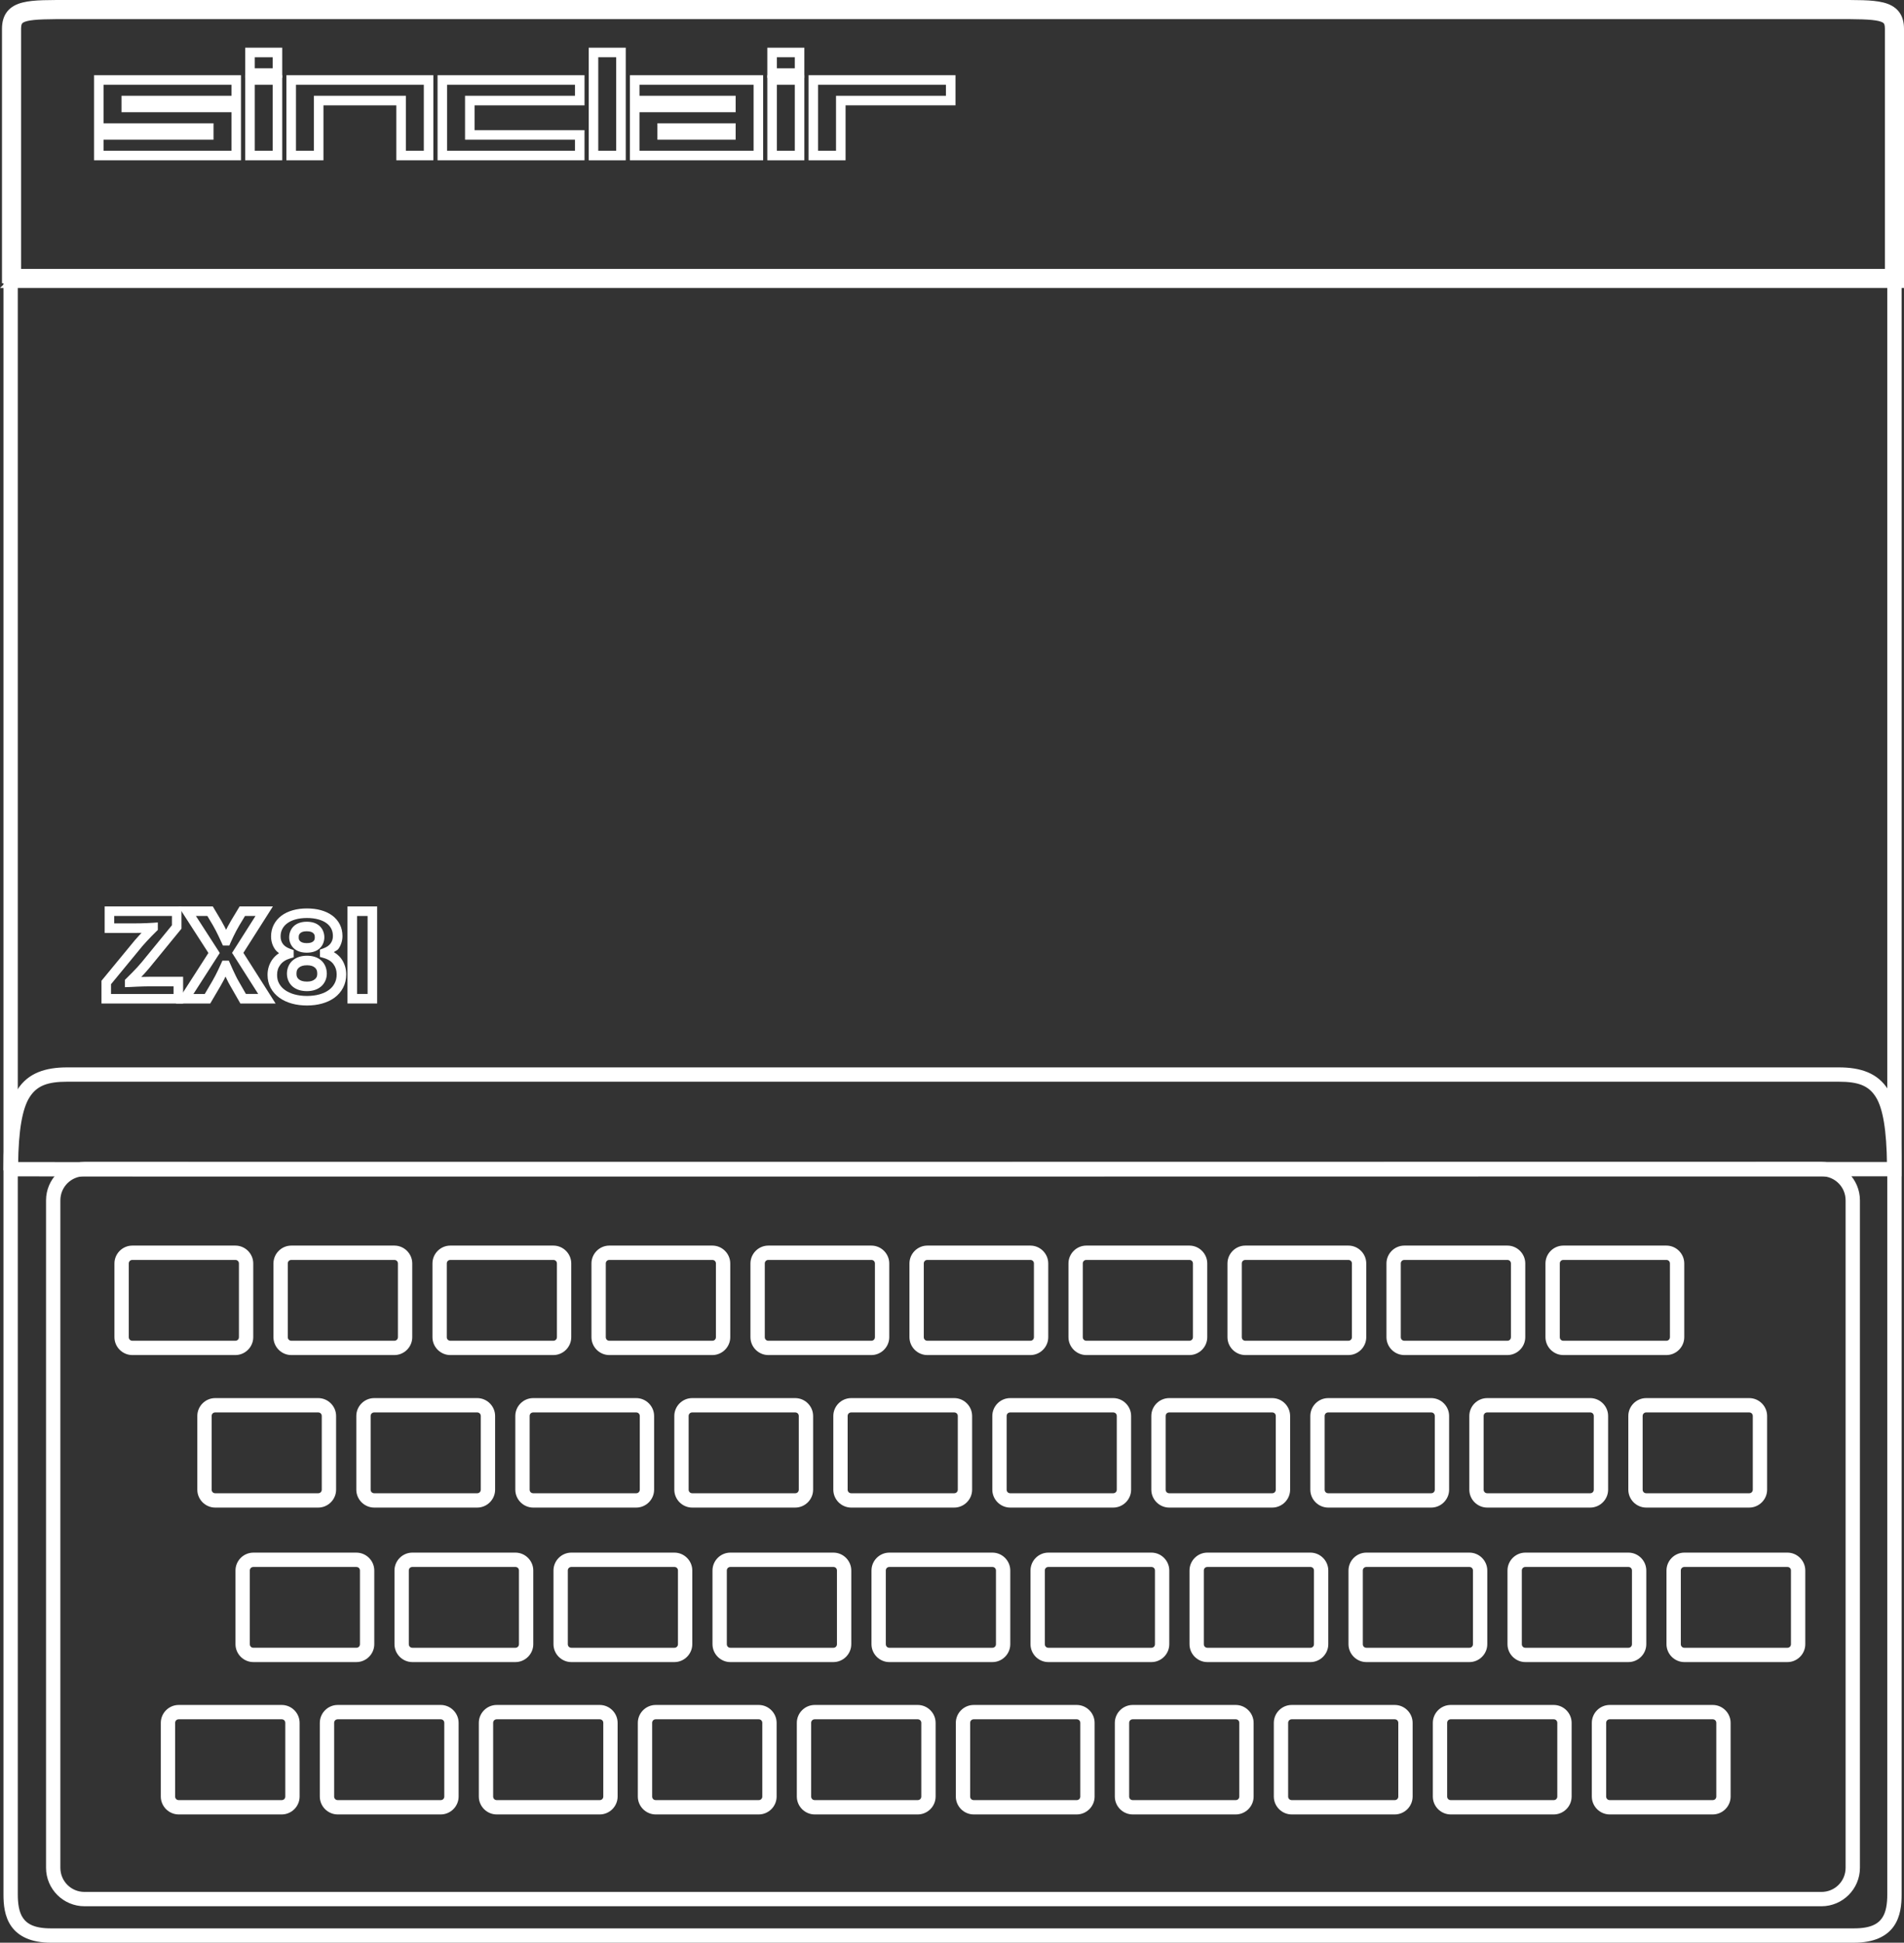<?xml version="1.0" encoding="UTF-8" standalone="no"?>
<svg
   enable-background="new 0 0 394.448 403.24"
   viewBox="0 0 398.676 406.745"
   version="1.1"
   id="svg160"
   sodipodi:docname="zx81_controller.svg"
   inkscape:version="1.1.2 (0a00cf5339, 2022-02-04)"
   width="398.676"
   height="406.745"
   xmlns:inkscape="http://www.inkscape.org/namespaces/inkscape"
   xmlns:sodipodi="http://sodipodi.sourceforge.net/DTD/sodipodi-0.dtd"
   xmlns="http://www.w3.org/2000/svg"
   xmlns:svg="http://www.w3.org/2000/svg">
  <rect x="0" y="0" width="398.676" height="406.745" fill="#333333" stroke="none"/>
  <defs
     id="defs164" />
  <sodipodi:namedview
     id="namedview162"
     pagecolor="#ffffff"
     bordercolor="#666666"
     borderopacity="1.0"
     inkscape:pageshadow="2"
     inkscape:pageopacity="0.0"
     inkscape:pagecheckerboard="true"
     showgrid="false"
     inkscape:zoom="2.0384883"
     inkscape:cx="42.923965"
     inkscape:cy="258.27963"
     inkscape:window-width="1264"
     inkscape:window-height="1389"
     inkscape:window-x="3204"
     inkscape:window-y="8"
     inkscape:window-maximized="1"
     inkscape:current-layer="g90"
     fit-margin-top="0"
     fit-margin-left="0"
     fit-margin-right="0"
     fit-margin-bottom="0" />
  <g
     clip-rule="evenodd"
     fill-rule="evenodd"
     id="g90"
     transform="translate(2.227,2.004)">
    <path
       style="color:#000000;fill:#ffffff;stroke:#ffffff;stroke-width:1;stroke-miterlimit:4.103;stroke-dasharray:none;stroke-opacity:1"
       d="M 12.441,-1 C 7.903,-1 4.796,-1.061 2.574,-0.51 1.463,-0.234 0.521,0.232 -0.115,1.029 -0.752,1.826 -1,2.859 -1,4.029 V 394.615 c 0,2.097 0.196,4.469 1.555,6.406 1.358,1.937 3.87,3.219 7.836,3.219 7.527,0 370.134,-9.5e-4 377.666,-0.002 3.966,0 6.479,-1.28 7.838,-3.217 1.358,-1.937 1.553,-4.309 1.553,-6.406 V 4.027 c 0,-1.17 -0.248,-2.203 -0.885,-3 -0.637,-0.797 -1.577,-1.262 -2.688,-1.537 C 389.653,-1.06 386.544,-1 382.006,-1 Z m 0,2 H 382.006 c 4.546,0 7.658,0.003 9.387,0.432 0.864,0.214 1.33,0.497 1.607,0.844 0.277,0.347 0.447,0.852 0.447,1.752 V 394.615 c 0,1.955 -0.236,3.896 -1.191,5.258 -0.955,1.362 -2.638,2.365 -6.199,2.365 -7.524,0.001 -370.139,0.002 -377.666,0.002 -3.561,0 -5.244,-1.005 -6.199,-2.367 C 1.236,398.511 1,396.57 1,394.615 V 4.029 C 1,3.129 1.17,2.624 1.447,2.277 1.724,1.931 2.191,1.646 3.055,1.432 4.783,1.003 7.895,1 12.441,1 Z"
       id="path2" />
    <path
       style="color:#000000;fill:#ffffff;stroke:#ffffff;stroke-width:1;stroke-miterlimit:4.103;stroke-dasharray:none;stroke-opacity:1"
       d="m 11.836,221.977 c -4.443,0 -7.894,1.127 -9.98,4.408 C -0.231,229.666 -1,234.771 -1,242.785 c 0,2.8e-4 0.974,1 0.994,1 0.02,4.6e-4 0.041,0.002 0.066,0.002 0.052,6e-4 0.123,0.001 0.219,0.002 0.192,10e-4 0.476,9.5e-4 0.85,0.002 0.747,0.002 1.854,0.004 3.299,0.006 2.89,0.003 7.129,0.007 12.521,0.01 10.786,0.005 26.194,0.008 44.684,0.01 36.98,0.003 86.286,6.5e-4 135.592,-0.004 98.612,-0.009 197.223,-0.027 197.223,-0.027 h 1 v -1 c 0,-8.01 -0.719,-13.107 -2.756,-16.391 -2.036,-3.284 -5.447,-4.418 -9.891,-4.418 z m 0,2 H 382.801 c 4.139,0 6.549,0.825 8.191,3.473 1.557,2.51 2.312,7.164 2.393,14.336 -1.054,1.9e-4 -98.08,0.018 -196.16,0.027 -49.306,0.005 -98.612,0.007 -135.592,0.004 -18.49,-0.002 -33.898,-0.005 -44.684,-0.01 -5.393,-0.002 -9.629,-0.006 -12.518,-0.01 -1.444,-0.002 -2.552,-0.004 -3.297,-0.006 -0.03,-9e-5 -0.039,8e-5 -0.068,0 0.084,-7.171 0.878,-11.821 2.477,-14.334 1.685,-2.65 4.154,-3.48 8.293,-3.48 z"
       id="path4" />
    <path
       style="color:#000000;fill:#ffffff;stroke:#ffffff;stroke-width:2;stroke-miterlimit:4.103;stroke-dasharray:none;stroke-opacity:1"
       d="M 12.629,-1 C 8.091,-1 4.981,-1.061 2.76,-0.51 1.649,-0.234 0.709,0.232 0.072,1.029 -0.564,1.826 -0.812,2.859 -0.812,4.029 v 51.271 1 h 2 l -1,1 H 395.449 V 4.027 c 0,-1.17 -0.248,-2.203 -0.885,-3 C 393.928,0.231 392.986,-0.234 391.875,-0.51 389.653,-1.06 386.546,-1 382.008,-1 Z m 0,2 H 382.008 c 4.546,0 7.658,0.003 9.387,0.432 0.864,0.214 1.33,0.497 1.607,0.844 0.277,0.347 0.447,0.852 0.447,1.752 V 55.301 H 1.188 V 4.029 C 1.188,3.129 1.358,2.624 1.635,2.277 1.912,1.931 2.378,1.646 3.242,1.432 4.97,1.003 8.082,1 12.629,1 Z"
       id="path6" />
    <path
       style="color:#000000;fill:#ffffff;stroke:#ffffff;stroke-width:1;stroke-miterlimit:4.103;stroke-dasharray:none;stroke-opacity:1"
       d="m 15.461,241.766 c -4.156,0 -7.547,3.39 -7.547,7.545 v 139.754 c 0,4.156 3.391,7.547 7.547,7.547 H 379.174 c 4.156,0 7.547,-3.391 7.547,-7.547 v -139.754 c 0,-4.156 -3.391,-7.545 -7.547,-7.545 z m 0,2 H 379.174 c 3.074,0 5.547,2.47 5.547,5.545 v 139.754 c 0,3.074 -2.472,5.547 -5.547,5.547 H 15.461 c -3.074,0 -5.547,-2.472 -5.547,-5.547 v -139.754 c 0,-3.075 2.471,-5.545 5.547,-5.545 z"
       id="path8" />
    <path
       style="color:#000000;fill:#ffffff;stroke:#ffffff;stroke-width:1;stroke-miterlimit:4.103;stroke-dasharray:none;stroke-opacity:1"
       d="m 50.826,323.572 c -1.78,0 -3.246,1.465 -3.244,3.246 v 15.426 c 0,1.78 1.464,3.244 3.244,3.244 h 21.57 c 1.78,0 3.246,-1.464 3.246,-3.244 v -15.428 c 0,-1.78 -1.466,-3.244 -3.246,-3.244 z m 0,2 h 21.57 c 0.7,0 1.246,0.544 1.246,1.244 v 15.428 c 0,0.7 -0.546,1.244 -1.246,1.244 H 50.826 c -0.7,0 -1.244,-0.544 -1.244,-1.244 v -15.428 c -5.64e-4,-0.699 0.544,-1.244 1.244,-1.244 z"
       id="path10" />
    <path
       style="color:#000000;fill:#ffffff;stroke:#ffffff;stroke-width:1;stroke-miterlimit:4.103;stroke-dasharray:none;stroke-opacity:1"
       d="m 84.117,323.57 c -1.78,0 -3.244,1.464 -3.244,3.244 v 15.432 c 0,1.78 1.464,3.244 3.244,3.244 h 21.574 c 1.78,0 3.244,-1.464 3.244,-3.244 v -15.432 c 0,-1.78 -1.464,-3.244 -3.244,-3.244 z m 0,2 h 21.574 c 0.7,0 1.244,0.544 1.244,1.244 v 15.432 c 0,0.7 -0.546,1.244 -1.244,1.244 H 84.117 c -0.7,0 -1.244,-0.544 -1.244,-1.244 v -15.432 c 0,-0.7 0.544,-1.244 1.244,-1.244 z"
       id="path12" />
    <path
       style="color:#000000;fill:#ffffff;stroke:#ffffff;stroke-width:1;stroke-miterlimit:4.103;stroke-dasharray:none;stroke-opacity:1"
       d="m 117.41,323.57 c -1.78,0 -3.244,1.464 -3.244,3.244 v 15.432 c 0,1.78 1.464,3.244 3.244,3.244 h 21.574 c 1.78,0 3.246,-1.464 3.246,-3.244 v -15.432 c 0,-1.78 -1.466,-3.244 -3.246,-3.244 z m 0,2 h 21.574 c 0.7,0 1.246,0.544 1.246,1.244 v 15.432 c 0,0.7 -0.546,1.244 -1.246,1.244 h -21.574 c -0.7,0 -1.244,-0.544 -1.244,-1.244 v -15.432 c 0,-0.7 0.544,-1.244 1.244,-1.244 z"
       id="path14" />
    <path
       style="color:#000000;fill:#ffffff;stroke:#ffffff;stroke-width:1;stroke-miterlimit:4.103;stroke-dasharray:none;stroke-opacity:1"
       d="m 150.703,323.57 c -1.78,0 -3.244,1.465 -3.242,3.246 v 15.43 c 0,1.78 1.462,3.244 3.242,3.244 h 21.574 c 1.78,0 3.244,-1.464 3.244,-3.244 v -15.432 c 0,-1.78 -1.464,-3.244 -3.244,-3.244 z m 0,2 h 21.574 c 0.698,0 1.244,0.544 1.244,1.244 v 15.432 c 0,0.7 -0.546,1.244 -1.244,1.244 h -21.574 c -0.7,0 -1.242,-0.544 -1.242,-1.244 v -15.432 c -5.7e-4,-0.699 0.543,-1.244 1.242,-1.244 z"
       id="path16" />
    <path
       style="color:#000000;fill:#ffffff;stroke:#ffffff;stroke-width:1;stroke-miterlimit:4.103;stroke-dasharray:none;stroke-opacity:1"
       d="m 183.996,323.57 c -1.78,0 -3.244,1.464 -3.244,3.244 v 15.432 c 0,1.78 1.464,3.244 3.244,3.244 h 21.574 c 1.78,0 3.244,-1.464 3.244,-3.244 v -15.432 c 0,-1.78 -1.464,-3.244 -3.244,-3.244 z m 0,2 h 21.574 c 0.7,0 1.244,0.544 1.244,1.244 v 15.432 c 0,0.7 -0.546,1.244 -1.244,1.244 h -21.574 c -0.7,0 -1.244,-0.544 -1.244,-1.244 v -15.432 c 0,-0.7 0.544,-1.244 1.244,-1.244 z"
       id="path18" />
    <path
       style="color:#000000;fill:#ffffff;stroke:#ffffff;stroke-width:1;stroke-miterlimit:4.103;stroke-dasharray:none;stroke-opacity:1"
       d="m 217.289,323.57 c -1.78,0 -3.242,1.464 -3.242,3.244 v 15.432 c 10e-6,1.78 1.462,3.244 3.242,3.244 h 21.574 c 1.78,0 3.244,-1.464 3.244,-3.244 v -15.432 c 0,-1.78 -1.464,-3.244 -3.244,-3.244 z m 0,2 h 21.574 c 0.7,0 1.244,0.544 1.244,1.244 v 15.432 c 0,0.7 -0.546,1.244 -1.244,1.244 h -21.574 c -0.7,0 -1.242,-0.544 -1.242,-1.244 v -15.432 c 0,-0.7 0.543,-1.244 1.242,-1.244 z"
       id="path20" />
    <path
       style="color:#000000;fill:#ffffff;stroke:#ffffff;stroke-width:1;stroke-miterlimit:4.103;stroke-dasharray:none;stroke-opacity:1"
       d="m 250.582,323.57 c -1.78,0 -3.242,1.464 -3.242,3.244 v 15.432 c 0,1.78 1.462,3.244 3.242,3.244 h 21.574 c 1.78,0 3.246,-1.464 3.246,-3.244 v -15.432 c 0,-1.78 -1.466,-3.244 -3.246,-3.244 z m 0,2 h 21.574 c 0.7,0 1.246,0.544 1.246,1.244 v 15.432 c 0,0.7 -0.546,1.244 -1.246,1.244 h -21.574 c -0.7,0 -1.242,-0.544 -1.242,-1.244 v -15.432 c 0,-0.7 0.543,-1.244 1.242,-1.244 z"
       id="path22" />
    <path
       style="color:#000000;fill:#ffffff;stroke:#ffffff;stroke-width:1;stroke-miterlimit:4.103;stroke-dasharray:none;stroke-opacity:1"
       d="m 283.877,323.57 c -1.78,0 -3.245,1.464 -3.246,3.244 v 15.432 c 0,1.78 1.466,3.244 3.246,3.244 h 21.572 c 1.78,0 3.244,-1.464 3.244,-3.244 v -15.432 c 0,-1.78 -1.464,-3.244 -3.244,-3.244 z m 0,2 h 21.572 c 0.7,0 1.244,0.544 1.244,1.244 v 15.432 c 0,0.7 -0.546,1.244 -1.244,1.244 h -21.572 c -0.7,0 -1.246,-0.544 -1.246,-1.244 v -15.43 -0.002 c 0.002,-0.699 0.549,-1.244 1.246,-1.244 z"
       id="path24" />
    <path
       style="color:#000000;fill:#ffffff;stroke:#ffffff;stroke-width:1;stroke-miterlimit:4.103;stroke-dasharray:none;stroke-opacity:1"
       d="m 317.17,323.57 c -1.78,0 -3.244,1.464 -3.244,3.244 v 15.432 c 0,1.78 1.464,3.244 3.244,3.244 h 21.572 c 1.78,0 3.246,-1.464 3.246,-3.244 v -15.432 c 0,-1.78 -1.466,-3.244 -3.246,-3.244 z m 0,2 h 21.572 c 0.7,0 1.246,0.544 1.246,1.244 v 15.432 c 0,0.7 -0.546,1.244 -1.246,1.244 h -21.572 c -0.7,0 -1.244,-0.544 -1.244,-1.244 v -15.432 c 0,-0.7 0.546,-1.244 1.244,-1.244 z"
       id="path26" />
    <path
       style="color:#000000;fill:#ffffff;stroke:#ffffff;stroke-width:1;stroke-miterlimit:4.103;stroke-dasharray:none;stroke-opacity:1"
       d="m 350.463,323.57 c -1.78,0 -3.245,1.464 -3.246,3.244 v 15.432 c 0,1.78 1.466,3.244 3.246,3.244 h 21.572 c 1.78,0 3.244,-1.464 3.244,-3.244 v -15.432 c 0,-1.78 -1.464,-3.244 -3.244,-3.244 z m 0,2 h 21.572 c 0.7,0 1.244,0.544 1.244,1.244 v 15.432 c 0,0.7 -0.546,1.244 -1.244,1.244 h -21.572 c -0.7,0 -1.246,-0.544 -1.246,-1.244 v -15.43 -0.002 c 0.002,-0.699 0.549,-1.244 1.246,-1.244 z"
       id="path28" />
    <path
       style="color:#000000;fill:#ffffff;stroke:#ffffff;stroke-width:1;stroke-miterlimit:4.103;stroke-dasharray:none;stroke-opacity:1"
       d="m 35.189,355.467 c -1.779,0 -3.244,1.464 -3.244,3.244 v 15.432 c 0,1.779 1.464,3.244 3.244,3.244 h 21.574 c 1.78,0 3.246,-1.464 3.246,-3.244 v -15.432 c 0,-1.78 -1.466,-3.244 -3.246,-3.244 z m 0,2 h 21.574 c 0.7,0 1.246,0.546 1.246,1.244 v 15.432 c 0,0.7 -0.546,1.244 -1.246,1.244 H 35.189 c -0.7,0 -1.244,-0.545 -1.244,-1.244 v -15.432 c 0,-0.7 0.545,-1.244 1.244,-1.244 z"
       id="path30" />
    <path
       style="color:#000000;fill:#ffffff;stroke:#ffffff;stroke-width:1;stroke-miterlimit:4.103;stroke-dasharray:none;stroke-opacity:1"
       d="m 68.484,355.467 c -1.78,0 -3.246,1.464 -3.246,3.244 v 15.432 c 0,1.78 1.466,3.244 3.246,3.244 h 21.574 c 1.779,0 3.244,-1.464 3.244,-3.244 v -15.432 c 0,-1.779 -1.464,-3.244 -3.244,-3.244 z m 0,2 h 21.574 c 0.7,0 1.244,0.545 1.244,1.244 v 15.432 c 0,0.7 -0.545,1.244 -1.244,1.244 H 68.484 c -0.7,0 -1.246,-0.546 -1.246,-1.244 v -15.432 c 0,-0.7 0.546,-1.244 1.246,-1.244 z"
       id="path32" />
    <path
       style="color:#000000;fill:#ffffff;stroke:#ffffff;stroke-width:1;stroke-miterlimit:4.103;stroke-dasharray:none;stroke-opacity:1"
       d="m 101.777,355.467 c -1.78,0 -3.246,1.463 -3.244,3.244 v 15.432 c 0,1.779 1.464,3.244 3.244,3.244 h 21.574 c 1.779,0 3.244,-1.464 3.244,-3.244 v -15.432 c 0,-1.779 -1.464,-3.244 -3.244,-3.244 z m 0,2 h 21.574 c 0.7,0 1.244,0.545 1.244,1.244 v 15.432 c 0,0.7 -0.545,1.244 -1.244,1.244 h -21.574 c -0.7,0 -1.244,-0.545 -1.244,-1.244 v -15.432 c -5.6e-4,-0.699 0.544,-1.244 1.244,-1.244 z"
       id="path34" />
    <path
       style="color:#000000;fill:#ffffff;stroke:#ffffff;stroke-width:1;stroke-miterlimit:4.103;stroke-dasharray:none;stroke-opacity:1"
       d="m 135.07,355.467 c -1.78,0 -3.246,1.463 -3.244,3.244 v 15.432 c 0,1.779 1.464,3.244 3.244,3.244 h 21.574 c 1.779,0 3.244,-1.464 3.244,-3.244 v -15.432 c 0,-1.779 -1.464,-3.244 -3.244,-3.244 z m 0,2 h 21.574 c 0.7,0 1.244,0.545 1.244,1.244 v 15.432 c 0,0.7 -0.545,1.244 -1.244,1.244 h -21.574 c -0.7,0 -1.244,-0.545 -1.244,-1.244 v -15.432 c -5.6e-4,-0.699 0.544,-1.244 1.244,-1.244 z"
       id="path36" />
    <path
       style="color:#000000;fill:#ffffff;stroke:#ffffff;stroke-width:1;stroke-miterlimit:4.103;stroke-dasharray:none;stroke-opacity:1"
       d="m 168.363,355.467 c -1.78,0 -3.246,1.463 -3.244,3.244 v 15.432 c 0,1.779 1.464,3.244 3.244,3.244 h 21.574 c 1.78,0 3.244,-1.464 3.244,-3.244 v -15.432 c 0,-1.78 -1.464,-3.244 -3.244,-3.244 z m 0,2 h 21.574 c 0.7,0 1.244,0.546 1.244,1.244 v 15.432 c 0,0.7 -0.544,1.244 -1.244,1.244 h -21.574 c -0.7,0 -1.244,-0.545 -1.244,-1.244 v -15.432 c -5.6e-4,-0.699 0.544,-1.244 1.244,-1.244 z"
       id="path38" />
    <path
       style="color:#000000;fill:#ffffff;stroke:#ffffff;stroke-width:1;stroke-miterlimit:4.103;stroke-dasharray:none;stroke-opacity:1"
       d="m 201.656,355.467 c -1.78,0 -3.246,1.463 -3.244,3.244 v 15.432 c 0,1.779 1.464,3.244 3.244,3.244 h 21.574 c 1.779,0 3.244,-1.464 3.244,-3.244 v -15.432 c 0,-1.779 -1.464,-3.244 -3.244,-3.244 z m 0,2 h 21.574 c 0.7,0 1.244,0.545 1.244,1.244 v 15.432 c 0,0.7 -0.545,1.244 -1.244,1.244 h -21.574 c -0.7,0 -1.244,-0.545 -1.244,-1.244 v -15.432 c -5.6e-4,-0.699 0.544,-1.244 1.244,-1.244 z"
       id="path40" />
    <path
       style="color:#000000;fill:#ffffff;stroke:#ffffff;stroke-width:1;stroke-miterlimit:4.103;stroke-dasharray:none;stroke-opacity:1"
       d="m 234.949,355.467 c -1.78,0 -3.244,1.464 -3.244,3.244 v 15.432 c 0,1.779 1.464,3.244 3.244,3.244 h 21.574 c 1.78,0 3.244,-1.464 3.244,-3.244 v -15.432 c 0,-1.78 -1.464,-3.244 -3.244,-3.244 z m 0,2 h 21.574 c 0.7,0 1.244,0.546 1.244,1.244 v 15.432 c 0,0.7 -0.544,1.244 -1.244,1.244 h -21.574 c -0.7,0 -1.244,-0.545 -1.244,-1.244 v -15.432 c 0,-0.7 0.544,-1.244 1.244,-1.244 z"
       id="path42" />
    <path
       style="color:#000000;fill:#ffffff;stroke:#ffffff;stroke-width:1;stroke-miterlimit:4.103;stroke-dasharray:none;stroke-opacity:1"
       d="m 268.242,355.467 c -1.779,0 -3.245,1.464 -3.246,3.244 v 15.432 c 0,1.78 1.466,3.244 3.246,3.244 h 21.574 c 1.78,0 3.244,-1.464 3.244,-3.244 v -15.432 c 0,-1.78 -1.464,-3.244 -3.244,-3.244 z m 0,2 h 21.574 c 0.7,0 1.244,0.546 1.244,1.244 v 15.432 c 0,0.7 -0.544,1.244 -1.244,1.244 h -21.574 c -0.7,0 -1.246,-0.546 -1.246,-1.244 v -15.432 c 5.7e-4,-0.7 0.547,-1.244 1.246,-1.244 z"
       id="path44" />
    <path
       style="color:#000000;fill:#ffffff;stroke:#ffffff;stroke-width:1;stroke-miterlimit:4.103;stroke-dasharray:none;stroke-opacity:1"
       d="m 301.535,355.467 c -1.779,0 -3.244,1.464 -3.244,3.244 v 15.432 c 0,1.779 1.464,3.244 3.244,3.244 h 21.574 c 1.779,0 3.244,-1.464 3.244,-3.244 v -15.432 c 0,-1.779 -1.464,-3.244 -3.244,-3.244 z m 0,2 h 21.574 c 0.7,0 1.244,0.545 1.244,1.244 v 15.432 c 0,0.7 -0.545,1.244 -1.244,1.244 h -21.574 c -0.7,0 -1.244,-0.545 -1.244,-1.244 v -15.432 c 0,-0.7 0.545,-1.244 1.244,-1.244 z"
       id="path46" />
    <path
       style="color:#000000;fill:#ffffff;stroke:#ffffff;stroke-width:1;stroke-miterlimit:4.103;stroke-dasharray:none;stroke-opacity:1"
       d="m 334.828,355.467 c -1.779,0 -3.244,1.464 -3.244,3.244 v 15.432 c 0,1.78 1.464,3.244 3.244,3.244 h 21.574 c 1.78,0 3.244,-1.464 3.244,-3.244 v -15.432 c 0,-1.78 -1.464,-3.244 -3.244,-3.244 z m 0,2 h 21.574 c 0.7,0 1.244,0.546 1.244,1.244 v 15.432 c 0,0.7 -0.544,1.244 -1.244,1.244 h -21.574 c -0.698,0 -1.244,-0.546 -1.244,-1.244 v -15.432 c 0,-0.7 0.545,-1.244 1.244,-1.244 z"
       id="path48" />
    <path
       style="color:#000000;fill:#ffffff;stroke:#ffffff;stroke-width:1;stroke-miterlimit:4.103;stroke-dasharray:none;stroke-opacity:1"
       d="m 42.83,291.219 c -1.78,0 -3.242,1.464 -3.242,3.244 v 15.43 c 0,1.78 1.462,3.246 3.242,3.246 h 21.574 c 1.78,0 3.244,-1.466 3.244,-3.246 v -15.43 c 0,-1.779 -1.464,-3.244 -3.244,-3.244 z m 0,2 h 21.574 c 0.7,0 1.244,0.545 1.244,1.244 v 15.43 c 0,0.7 -0.546,1.246 -1.244,1.246 H 42.83 c -0.7,0 -1.242,-0.546 -1.242,-1.246 v -15.43 c 0,-0.698 0.544,-1.244 1.242,-1.244 z"
       id="path50" />
    <path
       style="color:#000000;fill:#ffffff;stroke:#ffffff;stroke-width:1;stroke-miterlimit:4.103;stroke-dasharray:none;stroke-opacity:1"
       d="m 76.125,291.219 c -1.78,0 -3.246,1.464 -3.244,3.244 v 15.43 c 0,1.78 1.464,3.246 3.244,3.246 h 21.574 c 1.78,0 3.244,-1.466 3.244,-3.246 v -15.43 c 0,-1.779 -1.464,-3.244 -3.244,-3.244 z m 0,2 h 21.574 c 0.7,0 1.244,0.545 1.244,1.244 v 15.43 c 0,0.7 -0.546,1.246 -1.244,1.246 H 76.125 c -0.7,0 -1.244,-0.546 -1.244,-1.246 v -15.432 c -5.63e-4,-0.698 0.544,-1.242 1.244,-1.242 z"
       id="path52" />
    <path
       style="color:#000000;fill:#ffffff;stroke:#ffffff;stroke-width:1;stroke-miterlimit:4.103;stroke-dasharray:none;stroke-opacity:1"
       d="m 109.418,291.219 c -1.78,0 -3.246,1.464 -3.244,3.244 v 15.43 c 0,1.78 1.464,3.246 3.244,3.246 h 21.574 c 1.78,0 3.244,-1.466 3.244,-3.246 v -15.43 c 0,-1.779 -1.464,-3.244 -3.244,-3.244 z m 0,2 h 21.574 c 0.7,0 1.244,0.545 1.244,1.244 v 15.43 c 0,0.7 -0.546,1.246 -1.244,1.246 h -21.574 c -0.7,0 -1.244,-0.546 -1.244,-1.246 v -15.432 c -5.7e-4,-0.698 0.544,-1.242 1.244,-1.242 z"
       id="path54" />
    <path
       style="color:#000000;fill:#ffffff;stroke:#ffffff;stroke-width:1;stroke-miterlimit:4.103;stroke-dasharray:none;stroke-opacity:1"
       d="m 142.711,291.219 c -1.78,0 -3.244,1.464 -3.244,3.244 v 15.43 c 0,1.78 1.464,3.246 3.244,3.246 h 21.574 c 1.78,0 3.244,-1.466 3.244,-3.246 v -15.43 c 0,-1.78 -1.464,-3.244 -3.244,-3.244 z m 0,2 h 21.574 c 0.7,0 1.244,0.546 1.244,1.244 v 15.43 c 0,0.7 -0.544,1.246 -1.244,1.246 h -21.574 c -0.7,0 -1.244,-0.546 -1.244,-1.246 v -15.43 c 0,-0.698 0.544,-1.244 1.244,-1.244 z"
       id="path56" />
    <path
       style="color:#000000;fill:#ffffff;stroke:#ffffff;stroke-width:1;stroke-miterlimit:4.103;stroke-dasharray:none;stroke-opacity:1"
       d="m 176.004,291.219 c -1.78,0 -3.246,1.464 -3.244,3.244 v 15.43 c 0,1.78 1.464,3.246 3.244,3.246 h 21.574 c 1.78,0 3.244,-1.466 3.244,-3.246 v -15.43 c 0,-1.78 -1.464,-3.244 -3.244,-3.244 z m 0,2 h 21.574 c 0.7,0 1.244,0.546 1.244,1.244 v 15.43 c 0,0.7 -0.544,1.246 -1.244,1.246 h -21.574 c -0.7,0 -1.244,-0.546 -1.244,-1.246 v -15.432 c -5.7e-4,-0.698 0.544,-1.242 1.244,-1.242 z"
       id="path58" />
    <path
       style="color:#000000;fill:#ffffff;stroke:#ffffff;stroke-width:1;stroke-miterlimit:4.103;stroke-dasharray:none;stroke-opacity:1"
       d="m 209.297,291.219 c -1.78,0 -3.244,1.464 -3.244,3.244 v 15.43 c 0,1.78 1.464,3.246 3.244,3.246 h 21.574 c 1.78,0 3.244,-1.466 3.244,-3.246 v -15.43 c 0,-1.779 -1.464,-3.244 -3.244,-3.244 z m 0,2 h 21.574 c 0.7,0 1.244,0.545 1.244,1.244 v 15.43 c 0,0.7 -0.546,1.246 -1.244,1.246 h -21.574 c -0.7,0 -1.244,-0.546 -1.244,-1.246 v -15.43 c 0,-0.698 0.544,-1.244 1.244,-1.244 z"
       id="path60" />
    <path
       style="color:#000000;fill:#ffffff;stroke:#ffffff;stroke-width:1;stroke-miterlimit:4.103;stroke-dasharray:none;stroke-opacity:1"
       d="m 242.59,291.219 c -1.78,0 -3.244,1.465 -3.244,3.244 v 15.43 c 0,1.78 1.464,3.246 3.244,3.246 h 21.574 c 1.78,0 3.244,-1.466 3.244,-3.246 v -15.43 c 0,-1.779 -1.464,-3.244 -3.244,-3.244 z m 0,2 h 21.574 c 0.7,0 1.244,0.545 1.244,1.244 v 15.43 c 0,0.7 -0.546,1.246 -1.244,1.246 h -21.574 c -0.7,0 -1.244,-0.546 -1.244,-1.246 v -15.43 c 0,-0.699 0.544,-1.244 1.244,-1.244 z"
       id="path62" />
    <path
       style="color:#000000;fill:#ffffff;stroke:#ffffff;stroke-width:1;stroke-miterlimit:4.103;stroke-dasharray:none;stroke-opacity:1"
       d="m 275.883,291.219 c -1.78,0 -3.244,1.464 -3.244,3.244 v 15.43 c 0,1.78 1.464,3.246 3.244,3.246 h 21.574 c 1.78,0 3.244,-1.466 3.244,-3.246 v -15.43 c 0,-1.779 -1.464,-3.244 -3.244,-3.244 z m 0,2 h 21.574 c 0.7,0 1.244,0.545 1.244,1.244 v 15.43 c 0,0.7 -0.546,1.246 -1.244,1.246 h -21.574 c -0.7,0 -1.244,-0.546 -1.244,-1.246 v -15.43 c 0,-0.698 0.546,-1.244 1.244,-1.244 z"
       id="path64" />
    <path
       style="color:#000000;fill:#ffffff;stroke:#ffffff;stroke-width:1;stroke-miterlimit:4.103;stroke-dasharray:none;stroke-opacity:1"
       d="m 309.176,291.219 c -1.78,0 -3.243,1.463 -3.244,3.242 v 15.432 c 0,1.78 1.464,3.246 3.244,3.246 H 330.75 c 1.78,0 3.244,-1.466 3.244,-3.246 v -15.43 c 0,-1.779 -1.464,-3.244 -3.244,-3.244 z m 0,2 H 330.75 c 0.7,0 1.244,0.545 1.244,1.244 v 15.43 c 0,0.7 -0.546,1.246 -1.244,1.246 h -21.574 c -0.7,0 -1.244,-0.546 -1.244,-1.246 v -15.43 c 5.6e-4,-0.699 0.546,-1.244 1.244,-1.244 z"
       id="path66" />
    <path
       style="color:#000000;fill:#ffffff;stroke:#ffffff;stroke-width:1;stroke-miterlimit:4.103;stroke-dasharray:none;stroke-opacity:1"
       d="m 342.469,291.219 c -1.78,0 -3.243,1.463 -3.244,3.242 v 15.432 c 0,1.78 1.464,3.246 3.244,3.246 h 21.574 c 1.78,0 3.244,-1.466 3.244,-3.246 v -15.43 c 0,-1.78 -1.464,-3.244 -3.244,-3.244 z m 0,2 h 21.574 c 0.7,0 1.244,0.546 1.244,1.244 v 15.43 c 0,0.7 -0.544,1.246 -1.244,1.246 h -21.574 c -0.7,0 -1.244,-0.546 -1.244,-1.246 v -15.43 c 5.6e-4,-0.699 0.546,-1.244 1.244,-1.244 z"
       id="path68" />
    <path
       style="color:#000000;fill:#ffffff;stroke:#ffffff;stroke-width:1;stroke-miterlimit:4.103;stroke-dasharray:none;stroke-opacity:1"
       d="m 25.482,259.287 c -1.78,0 -3.246,1.464 -3.246,3.244 v 15.432 c 0,1.78 1.466,3.244 3.246,3.244 h 21.574 c 1.78,0 3.244,-1.464 3.244,-3.244 v -15.432 c 0,-1.78 -1.464,-3.244 -3.244,-3.244 z m 0,2 h 21.574 c 0.7,0 1.244,0.544 1.244,1.244 v 15.432 c 0,0.7 -0.546,1.244 -1.244,1.244 H 25.482 c -0.7,0 -1.246,-0.544 -1.246,-1.244 v -15.432 c 0,-0.7 0.546,-1.244 1.246,-1.244 z"
       id="path70" />
    <path
       style="color:#000000;fill:#ffffff;stroke:#ffffff;stroke-width:1;stroke-miterlimit:4.103;stroke-dasharray:none;stroke-opacity:1"
       d="m 58.775,259.287 c -1.78,0 -3.244,1.464 -3.244,3.244 v 15.432 c 0,1.78 1.464,3.244 3.244,3.244 h 21.574 c 1.78,0 3.244,-1.464 3.244,-3.244 v -15.432 c 0,-1.78 -1.464,-3.244 -3.244,-3.244 z m 0,2 h 21.574 c 0.7,0 1.244,0.544 1.244,1.244 v 15.432 c 0,0.7 -0.546,1.244 -1.244,1.244 H 58.775 c -0.7,0 -1.244,-0.544 -1.244,-1.244 v -15.432 c 0,-0.7 0.544,-1.244 1.244,-1.244 z"
       id="path72" />
    <path
       style="color:#000000;fill:#ffffff;stroke:#ffffff;stroke-width:1;stroke-miterlimit:4.103;stroke-dasharray:none;stroke-opacity:1"
       d="m 92.068,259.287 c -1.78,0 -3.244,1.464 -3.244,3.244 v 15.432 c 0,1.78 1.464,3.244 3.244,3.244 h 21.574 c 1.78,0 3.244,-1.464 3.244,-3.244 v -15.432 c 0,-1.78 -1.464,-3.244 -3.244,-3.244 z m 0,2 h 21.574 c 0.7,0 1.244,0.544 1.244,1.244 v 15.432 c 0,0.7 -0.546,1.244 -1.244,1.244 H 92.068 c -0.7,0 -1.244,-0.544 -1.244,-1.244 v -15.432 c 0,-0.7 0.546,-1.244 1.244,-1.244 z"
       id="path74" />
    <path
       style="color:#000000;fill:#ffffff;stroke:#ffffff;stroke-width:1;stroke-miterlimit:4.103;stroke-dasharray:none;stroke-opacity:1"
       d="m 125.361,259.287 c -1.78,0 -3.244,1.464 -3.244,3.244 v 15.432 c 0,1.78 1.464,3.244 3.244,3.244 h 21.574 c 1.78,0 3.244,-1.464 3.244,-3.244 v -15.432 c 0,-1.78 -1.464,-3.244 -3.244,-3.244 z m 0,2 h 21.574 c 0.7,0 1.244,0.544 1.244,1.244 v 15.432 c 0,0.7 -0.544,1.244 -1.244,1.244 h -21.574 c -0.7,0 -1.244,-0.544 -1.244,-1.244 v -15.432 c 0,-0.7 0.546,-1.244 1.244,-1.244 z"
       id="path76" />
    <path
       style="color:#000000;fill:#ffffff;stroke:#ffffff;stroke-width:1;stroke-miterlimit:4.103;stroke-dasharray:none;stroke-opacity:1"
       d="m 158.654,259.287 c -1.78,0 -3.244,1.464 -3.244,3.244 v 15.432 c 0,1.78 1.464,3.244 3.244,3.244 h 21.574 c 1.78,0 3.244,-1.464 3.244,-3.244 v -15.432 c 0,-1.78 -1.464,-3.244 -3.244,-3.244 z m 0,2 h 21.574 c 0.7,0 1.244,0.544 1.244,1.244 v 15.432 c 0,0.7 -0.544,1.244 -1.244,1.244 H 158.654 c -0.7,0 -1.244,-0.544 -1.244,-1.244 v -15.432 c 0,-0.7 0.546,-1.244 1.244,-1.244 z"
       id="path78" />
    <path
       style="color:#000000;fill:#ffffff;stroke:#ffffff;stroke-width:1;stroke-miterlimit:4.103;stroke-dasharray:none;stroke-opacity:1"
       d="m 191.947,259.287 c -1.78,0 -3.244,1.464 -3.244,3.244 v 15.432 c 0,1.78 1.464,3.244 3.244,3.244 h 21.574 c 1.78,0 3.244,-1.464 3.244,-3.244 v -15.432 c 10e-6,-1.78 -1.464,-3.244 -3.244,-3.244 z m 0,2 h 21.574 c 0.7,0 1.244,0.544 1.244,1.244 v 15.432 c 0,0.7 -0.544,1.244 -1.244,1.244 h -21.574 c -0.7,0 -1.244,-0.544 -1.244,-1.244 v -15.432 c 0,-0.7 0.546,-1.244 1.244,-1.244 z"
       id="path80" />
    <path
       style="color:#000000;fill:#ffffff;stroke:#ffffff;stroke-width:1;stroke-miterlimit:4.103;stroke-dasharray:none;stroke-opacity:1"
       d="m 225.24,259.287 c -1.78,0 -3.244,1.464 -3.244,3.244 v 15.432 c 0,1.78 1.464,3.244 3.244,3.244 h 21.574 c 1.78,0 3.244,-1.464 3.244,-3.244 v -15.432 c 0,-1.78 -1.464,-3.244 -3.244,-3.244 z m 0,2 h 21.574 c 0.7,0 1.244,0.544 1.244,1.244 v 15.432 c 0,0.7 -0.546,1.244 -1.244,1.244 h -21.574 c -0.7,0 -1.244,-0.544 -1.244,-1.244 v -15.432 c 0,-0.7 0.544,-1.244 1.244,-1.244 z"
       id="path82" />
    <path
       style="color:#000000;fill:#ffffff;stroke:#ffffff;stroke-width:1;stroke-miterlimit:4.103;stroke-dasharray:none;stroke-opacity:1"
       d="m 258.533,259.287 c -1.78,0 -3.244,1.464 -3.244,3.244 v 15.432 c 0,1.78 1.464,3.244 3.244,3.244 h 21.574 c 1.78,0 3.244,-1.464 3.244,-3.244 v -15.432 c 0,-1.78 -1.464,-3.244 -3.244,-3.244 z m 0,2 h 21.574 c 0.7,0 1.244,0.544 1.244,1.244 v 15.432 c 0,0.7 -0.546,1.244 -1.244,1.244 H 258.533 c -0.7,0 -1.244,-0.544 -1.244,-1.244 v -15.432 c 0,-0.7 0.544,-1.244 1.244,-1.244 z"
       id="path84" />
    <path
       style="color:#000000;fill:#ffffff;stroke:#ffffff;stroke-width:1;stroke-miterlimit:4.103;stroke-dasharray:none;stroke-opacity:1"
       d="m 291.826,259.287 c -1.78,0 -3.246,1.465 -3.244,3.246 v 15.43 c 0,1.78 1.464,3.244 3.244,3.244 h 21.574 c 1.78,0 3.246,-1.464 3.246,-3.244 v -15.432 c 0,-1.78 -1.466,-3.244 -3.246,-3.244 z m 0,2 h 21.574 c 0.7,0 1.246,0.544 1.246,1.244 v 15.432 c 0,0.7 -0.546,1.244 -1.246,1.244 h -21.574 c -0.7,0 -1.244,-0.544 -1.244,-1.244 v -15.432 c -5.6e-4,-0.699 0.544,-1.244 1.244,-1.244 z"
       id="path86" />
    <path
       style="color:#000000;fill:#ffffff;stroke:#ffffff;stroke-width:1;stroke-miterlimit:4.103;stroke-dasharray:none;stroke-opacity:1"
       d="m 325.119,259.287 c -1.78,0 -3.244,1.465 -3.242,3.246 v 15.43 c 0,1.78 1.462,3.244 3.242,3.244 h 21.574 c 1.78,0 3.244,-1.464 3.244,-3.244 v -15.432 c 0,-1.78 -1.464,-3.244 -3.244,-3.244 z m 0,2 h 21.574 c 0.7,0 1.244,0.544 1.244,1.244 v 15.432 c 0,0.7 -0.546,1.244 -1.244,1.244 h -21.574 c -0.7,0 -1.242,-0.544 -1.242,-1.244 v -15.432 c -5.6e-4,-0.699 0.543,-1.244 1.242,-1.244 z"
       id="path88" />
  </g>
  <path
     style="color:#000000;fill:#ffffff;stroke:none;stroke-width:1;stroke-miterlimit:4.103;stroke-dasharray:none;stroke-opacity:1"
     d="m 21.914,189.782 v 5.547 h 6.268 c 0.368,0 0.777,-0.004 1.225,-0.012 0.082,-0.001 0.154,-0.006 0.234,-0.008 -0.14,0.148 -0.271,0.286 -0.416,0.441 -0.354,0.379 -0.676,0.738 -0.967,1.08 l -0.006,0.008 -7.004,8.506 v 4.758 h 1 16.094 v -5.594 h -7.105 c -0.392,0 -0.826,0.008 -1.305,0.025 -0.125,0.005 -0.237,0.009 -0.359,0.014 0.2,-0.208 0.392,-0.401 0.602,-0.629 0.387,-0.421 0.745,-0.829 1.07,-1.223 l 0.002,-0.002 6.752,-8.256 v -4.656 z m 2,2 h 12.084 v 1.943 l -6.299,7.701 c -0.298,0.361 -0.63,0.741 -0.996,1.139 -0.37,0.402 -0.723,0.767 -1.057,1.102 l -1.498,1.5 v 1.521 l 1.033,-0.033 c 0.494,-0.016 0.988,-0.042 1.48,-0.074 l 0.031,-0.002 c 0.417,-0.016 0.853,-0.03 1.311,-0.047 0.458,-0.017 0.869,-0.023 1.232,-0.023 h 5.105 v 1.594 h -13.094 v -2.039 l 6.533,-7.936 0.002,-0.002 0.008,-0.01 c 0.265,-0.311 0.563,-0.645 0.895,-1 0.344,-0.368 0.671,-0.714 0.98,-1.039 0.351,-0.366 0.707,-0.725 1.072,-1.074 l 0.311,-0.295 v -1.574 l -1.068,0.074 c -0.467,0.032 -0.925,0.057 -1.371,0.072 h -0.004 -0.004 c -0.384,0.017 -0.794,0.029 -1.23,0.037 -0.438,0.008 -0.836,0.012 -1.189,0.012 h -4.268 z"
     id="path92" />
  <path
     style="color:#000000;fill:#ffffff;stroke:none;stroke-width:1;stroke-miterlimit:4.103;stroke-dasharray:none;stroke-opacity:1"
     d="m 37.354,189.782 6.285,9.742 -6.799,10.578 h 1.832 5.35 l 2.184,-3.717 0.002,-0.002 c 0.224,-0.38 0.452,-0.796 0.682,-1.246 0.123,-0.241 0.224,-0.452 0.334,-0.676 0.102,0.215 0.199,0.417 0.309,0.648 0.214,0.453 0.434,0.875 0.664,1.264 l 2.135,3.729 h 7.375 l -6.744,-10.604 6.176,-9.717 h -6.965 l -1.795,2.975 -0.002,0.004 c -0.224,0.378 -0.45,0.781 -0.678,1.211 -0.13,0.246 -0.238,0.472 -0.355,0.705 -0.113,-0.229 -0.221,-0.448 -0.344,-0.689 v -0.002 c -0.222,-0.437 -0.447,-0.844 -0.67,-1.223 v -0.002 l -1.77,-2.979 z m 3.67,2 h 2.396 l 1.188,1.998 c 0.202,0.343 0.404,0.714 0.607,1.113 0.207,0.406 0.398,0.794 0.574,1.16 0.197,0.427 0.404,0.871 0.619,1.332 l 0.268,0.578 h 1.346 l 0.26,-0.605 c 0.189,-0.442 0.387,-0.867 0.592,-1.277 l 0.004,-0.008 0.004,-0.008 c 0.173,-0.363 0.368,-0.75 0.584,-1.158 0.216,-0.408 0.427,-0.783 0.631,-1.127 l -0.006,0.006 1.211,-2.004 h 2.195 l -4.904,7.719 5.471,8.602 h -2.572 l -1.564,-2.729 -0.004,-0.008 c -0.195,-0.329 -0.388,-0.699 -0.582,-1.109 l -0.002,-0.002 c -0.202,-0.427 -0.391,-0.825 -0.568,-1.197 l -0.012,-0.023 c -0.194,-0.436 -0.387,-0.872 -0.58,-1.307 l -0.264,-0.593 h -1.35 l -0.264,0.596 c -0.191,0.432 -0.393,0.866 -0.602,1.301 v 0.002 c -0.178,0.371 -0.374,0.768 -0.592,1.195 -0.214,0.419 -0.424,0.799 -0.625,1.141 v 0.002 l -1.605,2.732 h -2.373 l 5.514,-8.58 z"
     id="path94" />
  <path
     style="color:#000000;fill:#ffffff;stroke:none;stroke-width:1;stroke-miterlimit:4.103;stroke-dasharray:none;stroke-opacity:1"
     d="m 64.256,190.202 c -1.063,0 -2.051,0.125 -2.959,0.385 -0.902,0.258 -1.704,0.636 -2.383,1.148 -0.677,0.511 -1.22,1.148 -1.594,1.885 -0.377,0.744 -0.564,1.571 -0.564,2.434 0,1.001 0.288,1.952 0.854,2.738 v 0.002 c 0.217,0.302 0.514,0.538 0.807,0.777 -0.507,0.336 -0.949,0.737 -1.309,1.211 -0.72,0.95 -1.09,2.1 -1.09,3.324 0,0.995 0.218,1.934 0.664,2.756 0.434,0.8 1.048,1.486 1.807,2.033 0.756,0.546 1.636,0.95 2.619,1.223 0.984,0.273 2.046,0.406 3.174,0.406 h 0.002 c 1.125,-0.003 2.18,-0.136 3.158,-0.41 0.976,-0.273 1.851,-0.68 2.6,-1.227 0.756,-0.553 1.366,-1.257 1.797,-2.08 0.441,-0.842 0.656,-1.792 0.656,-2.801 0,-1.222 -0.363,-2.372 -1.068,-3.328 h -0.002 c -0.4,-0.541 -0.926,-0.97 -1.521,-1.326 0.299,-0.246 0.734,-0.366 0.955,-0.678 0.558,-0.786 0.85,-1.72 0.85,-2.695 0,-0.876 -0.184,-1.71 -0.564,-2.451 -0.375,-0.729 -0.918,-1.357 -1.59,-1.852 h -0.002 c -0.671,-0.493 -1.462,-0.857 -2.354,-1.105 -0.9,-0.251 -1.882,-0.369 -2.941,-0.369 z m 0,2 c 0.911,0 1.712,0.104 2.404,0.297 0.701,0.195 1.262,0.462 1.707,0.789 0.444,0.327 0.763,0.701 0.996,1.154 0.225,0.44 0.344,0.936 0.344,1.537 0,0.599 -0.152,1.077 -0.48,1.539 -0.302,0.425 -0.786,0.787 -1.564,1.064 l -0.664,0.236 v 1.537 l 0.73,0.205 c 1.006,0.283 1.655,0.721 2.088,1.307 0.457,0.62 0.678,1.294 0.678,2.139 0,0.731 -0.146,1.337 -0.428,1.875 -0.291,0.557 -0.683,1.009 -1.207,1.393 -0.533,0.388 -1.178,0.696 -1.957,0.914 -0.777,0.218 -1.65,0.333 -2.621,0.336 -0.972,0 -1.851,-0.115 -2.639,-0.334 -0.789,-0.219 -1.445,-0.528 -1.984,-0.918 -0.538,-0.388 -0.933,-0.835 -1.221,-1.365 -0.276,-0.508 -0.42,-1.088 -0.42,-1.801 0,-0.844 0.221,-1.507 0.684,-2.117 0.448,-0.592 1.1,-1.036 2.078,-1.334 l 0.709,-0.215 v -1.525 l -0.668,-0.234 c -0.797,-0.279 -1.291,-0.644 -1.588,-1.057 -0.32,-0.445 -0.477,-0.93 -0.477,-1.57 0,-0.582 0.117,-1.075 0.348,-1.529 0.234,-0.461 0.56,-0.85 1.016,-1.193 0.453,-0.342 1.021,-0.62 1.729,-0.822 0.7,-0.2 1.501,-0.307 2.408,-0.307 z m -0.025,0.781 c -1.015,0 -1.947,0.256 -2.641,0.863 h -0.002 c -0.676,0.594 -1.041,1.487 -1.041,2.402 0,0.905 0.374,1.79 1.051,2.371 0.696,0.6 1.624,0.846 2.633,0.846 1.022,0 1.956,-0.242 2.652,-0.852 0.667,-0.584 1.031,-1.464 1.031,-2.365 0,-0.912 -0.356,-1.799 -1.021,-2.395 -0.693,-0.621 -1.635,-0.871 -2.662,-0.871 z m 0,2 c 0.713,0 1.102,0.16 1.326,0.361 0.253,0.227 0.357,0.437 0.357,0.904 0,0.445 -0.097,0.642 -0.348,0.861 -0.224,0.196 -0.62,0.355 -1.336,0.355 -0.698,0 -1.091,-0.156 -1.328,-0.361 h -0.002 v -0.002 c -0.259,-0.223 -0.354,-0.411 -0.354,-0.854 0,-0.463 0.102,-0.67 0.361,-0.898 0.242,-0.212 0.629,-0.367 1.322,-0.367 z m 0.049,5.117 c -1.152,0 -2.202,0.303 -2.99,0.979 -0.793,0.678 -1.211,1.702 -1.211,2.779 0,1.052 0.423,2.051 1.205,2.709 l 0.002,0.002 c 0.789,0.662 1.835,0.947 2.994,0.947 1.121,0 2.151,-0.302 2.934,-0.961 0.784,-0.66 1.217,-1.655 1.217,-2.697 0,-1.071 -0.4,-2.087 -1.174,-2.77 -0.777,-0.686 -1.825,-0.988 -2.977,-0.988 z m 0,2 c 0.819,0 1.312,0.188 1.652,0.488 0.342,0.302 0.498,0.635 0.498,1.27 0,0.566 -0.14,0.86 -0.506,1.168 -0.367,0.309 -0.862,0.49 -1.645,0.49 -0.841,0 -1.364,-0.191 -1.709,-0.48 -0.349,-0.294 -0.492,-0.588 -0.492,-1.178 0,-0.629 0.155,-0.954 0.512,-1.26 0.36,-0.308 0.872,-0.498 1.689,-0.498 z"
     id="path96" />
  <path
     style="color:#000000;fill:#ffffff;stroke:none;stroke-width:1;stroke-miterlimit:4.103;stroke-dasharray:none;stroke-opacity:1"
     d="m 72.76,189.782 v 20.32 h 1 5.211 v -20.32 z m 2,2 h 2.211 v 16.32 h -2.211 z"
     id="path98" />
  <path
     style="color:#000000;fill:#ffffff;stroke:none;stroke-width:1;stroke-miterlimit:4.103;stroke-dasharray:none;stroke-opacity:1"
     d="m 123.268,9.987 v 1 22.578 h 7.756 V 9.987 Z m 2,2 h 3.756 v 19.578 h -3.756 z"
     id="path140" />
  <path
     style="color:#000000;fill:#ffffff;stroke:none;stroke-width:1;stroke-miterlimit:4.103;stroke-dasharray:none;stroke-opacity:1"
     d="m 131.901,15.743 v 1 4.75 0.562 11.51 h 27.893 V 15.743 Z m 2,2 h 23.893 v 13.822 h -23.893 v -8.072 h 20.137 v -3.438 h -20.137 z m 3.75,8.066 v 1 2.439 h 16.387 v -3.439 z"
     id="path142" />
  <path
     style="color:#000000;fill:#ffffff;stroke:none;stroke-width:1;stroke-miterlimit:4.103;stroke-dasharray:none;stroke-opacity:1"
     d="m 160.67,15.743 v 1 16.822 h 7.752 V 15.743 Z m 2,2 h 3.752 v 13.822 h -3.752 z"
     id="path144" />
  <path
     style="color:#000000;fill:#ffffff;stroke:none;stroke-width:1;stroke-miterlimit:4.103;stroke-dasharray:none;stroke-opacity:1"
     d="m 160.67,9.987 v 1 5.316 h 7.752 V 9.987 Z m 2,2 h 3.752 v 2.316 h -3.752 z"
     id="path146" />
  <path
     style="color:#000000;fill:#ffffff;stroke:none;stroke-width:1;stroke-miterlimit:4.103;stroke-dasharray:none;stroke-opacity:1"
     d="m 169.299,15.743 v 1 16.822 h 7.754 V 22.055 h 23.016 v -6.312 z m 2,2 h 26.77 v 2.312 h -23.016 v 11.51 h -3.754 z"
     id="path148" />
  <path
     style="color:#000000;fill:#ffffff;stroke:none;stroke-width:1;stroke-miterlimit:4.103;stroke-dasharray:none;stroke-opacity:1"
     d="m 91.619,15.743 v 1 16.822 H 122.389 V 27.249 H 99.375 v -5.193 h 23.016 v -6.312 z m 2,2 h 26.771 v 2.312 H 97.375 v 9.193 h 23.014 v 2.316 H 93.619 Z"
     id="path150" />
  <path
     style="color:#000000;fill:#ffffff;stroke:none;stroke-width:1;stroke-miterlimit:4.103;stroke-dasharray:none;stroke-opacity:1"
     d="m 59.971,15.743 v 1 16.822 h 7.756 V 22.055 h 15.262 v 11.51 h 7.754 V 15.743 Z m 2,2 H 88.742 V 31.565 H 84.988 V 20.055 H 65.727 v 11.51 h -3.756 z"
     id="path152" />
  <path
     style="color:#000000;fill:#ffffff;stroke:none;stroke-width:1;stroke-miterlimit:4.103;stroke-dasharray:none;stroke-opacity:1"
     d="m 51.34,15.743 v 1 16.822 h 7.754 V 15.743 Z m 2,2 h 3.754 v 13.822 h -3.754 z"
     id="path154" />
  <path
     style="color:#000000;fill:#ffffff;stroke:none;stroke-width:1;stroke-miterlimit:4.103;stroke-dasharray:none;stroke-opacity:1"
     d="m 51.34,9.987 v 1 5.316 h 7.754 V 9.987 Z m 2,2 h 3.754 v 2.316 h -3.754 z"
     id="path156" />
  <path
     style="color:#000000;fill:#ffffff;stroke:none;stroke-width:1;stroke-miterlimit:4.103;stroke-dasharray:none;stroke-opacity:1"
     d="m 19.695,15.743 v 1 10.506 0.561 5.756 h 30.77 v -11.51 -0.562 -5.75 z m 2,2 h 26.77 v 2.312 H 25.447 v 3.438 h 23.018 v 8.072 H 21.695 V 29.249 H 44.711 V 25.809 H 21.695 Z"
     id="path158" />
</svg>
